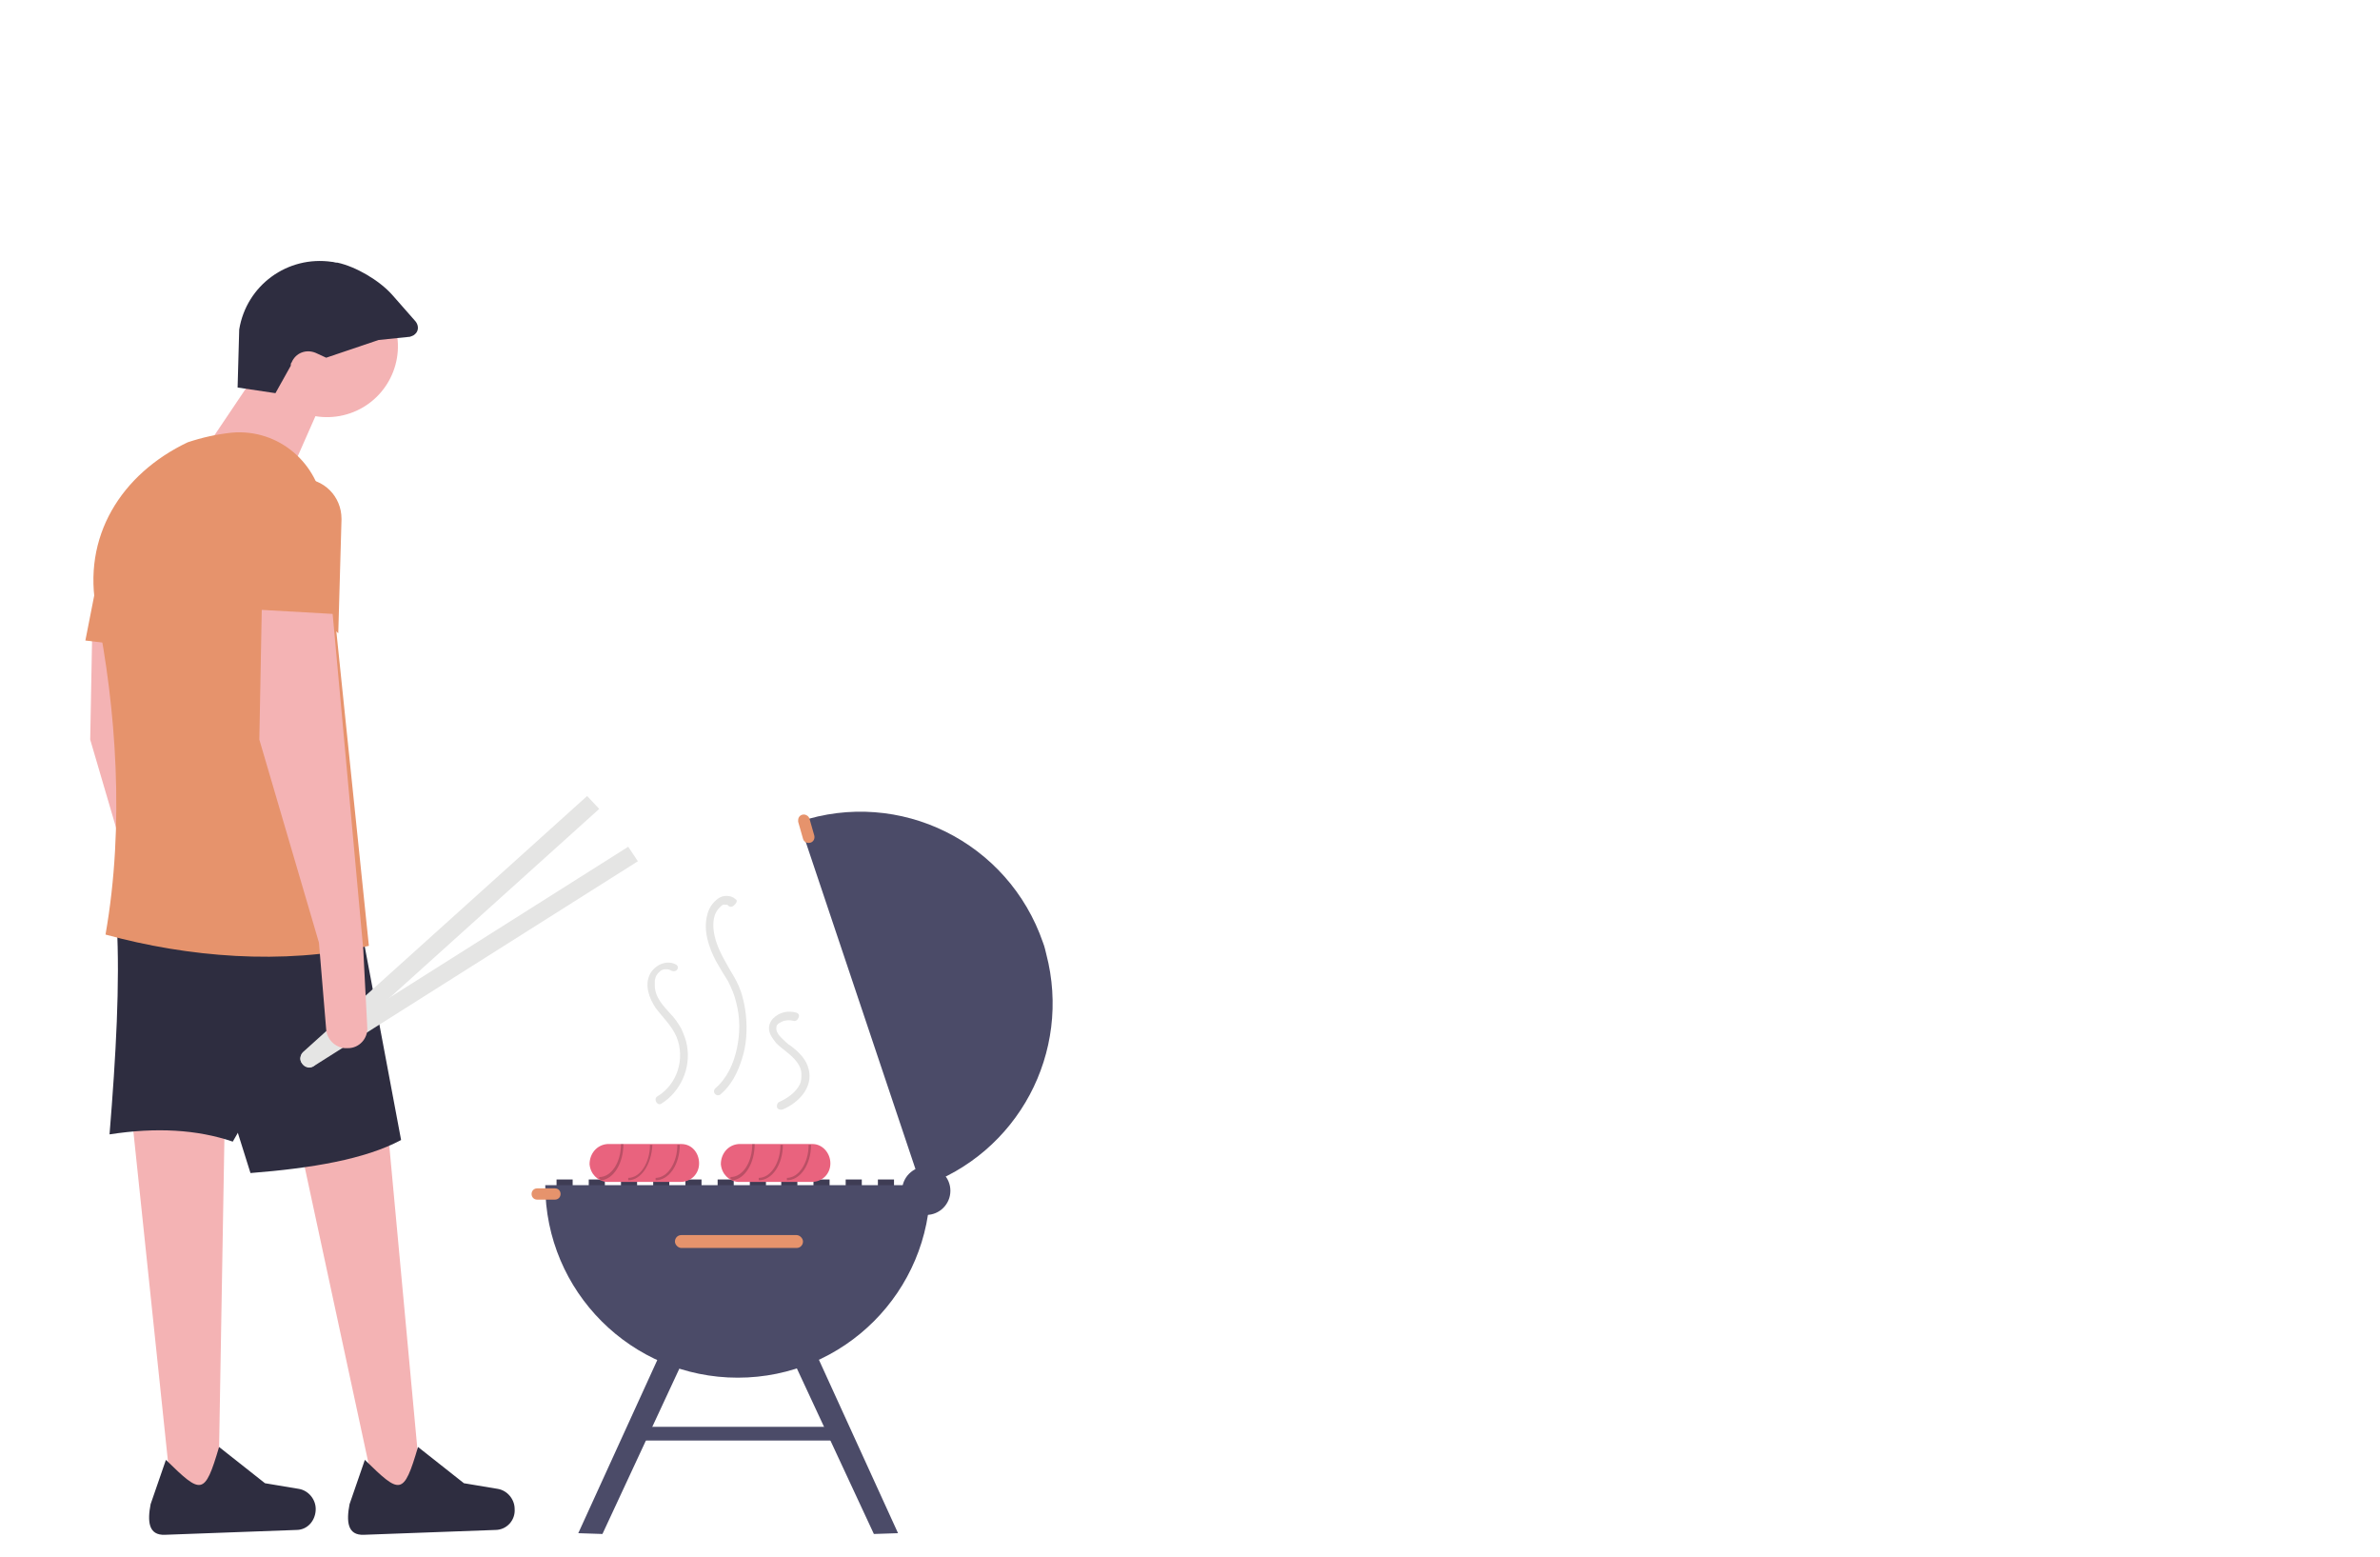 <?xml version="1.0" encoding="utf-8"?>
<!-- Generator: Adobe Illustrator 24.3.0, SVG Export Plug-In . SVG Version: 6.00 Build 0)  -->
<svg version="1.1" id="圖層_1" xmlns="http://www.w3.org/2000/svg" xmlns:xlink="http://www.w3.org/1999/xlink" x="0px" y="0px"
	 viewBox="0 0 295.5 193.3" style="enable-background:new 0 0 295.5 193.3;" xml:space="preserve">
<style type="text/css">
	.st0{fill:#3E3C54;}
	.st1{fill:#4B4B68;}
	.st2{fill:#E6936C;}
	.st3{fill:#E9637E;}
	.st4{opacity:0.2;fill:#040000;enable-background:new    ;}
	.st5{fill:#E5E5E4;}
	.st6{fill:#F4B3B4;}
	.st7{fill:#2E2D40;}
</style>
<g>
	<rect x="69.1" y="146.4" class="st0" width="2" height="1.2"/>
	<rect x="73.1" y="146.4" class="st0" width="2" height="1.2"/>
	<rect x="77.1" y="146.4" class="st0" width="2" height="1.2"/>
	<rect x="81.1" y="146.4" class="st0" width="2" height="1.2"/>
	<rect x="85.1" y="146.4" class="st0" width="2" height="1.2"/>
	<rect x="89.1" y="146.4" class="st0" width="2" height="1.2"/>
	<rect x="93.1" y="146.4" class="st0" width="2" height="1.2"/>
	<rect x="97" y="146.4" class="st0" width="2" height="1.2"/>
	<rect x="101" y="146.4" class="st0" width="2" height="1.2"/>
	<rect x="105" y="146.4" class="st0" width="2" height="1.2"/>
	<rect x="109" y="146.4" class="st0" width="2" height="1.2"/>
	<path class="st1" d="M115.5,147.1c0,13.2-10.7,23.9-23.9,23.9s-23.9-10.7-23.9-23.9H115.5z"/>
	<path class="st1" d="M114.4,147.3L99.2,102c12.5-4.2,26,2.5,30.3,15l0,0c0.2,0.5,0.3,1,0.4,1.4
		C133.1,130.6,126.4,143.2,114.4,147.3z"/>
	<circle class="st1" cx="115" cy="147.8" r="3"/>
	<path class="st2" d="M84.6,153.3c-0.5,0-0.8,0.4-0.8,0.8s0.4,0.8,0.8,0.8h14.3c0.5,0,0.8-0.4,0.8-0.8s-0.4-0.8-0.8-0.8H84.6z"/>
	<polygon class="st1" points="111.5,190.3 108.5,190.4 97.8,167.4 100.5,166.2 	"/>
	<polygon class="st1" points="71.8,190.3 74.8,190.4 85.5,167.4 82.8,166.2 	"/>
	<rect x="79.4" y="177.1" class="st1" width="24.6" height="1.7"/>
	<path class="st2" d="M99.8,101.1c-0.4,0-0.7,0.3-0.7,0.7c0,0.1,0,0.1,0,0.2l0.6,2.1c0.1,0.4,0.5,0.6,0.9,0.5s0.6-0.5,0.5-0.9
		l-0.6-2.1C100.4,101.3,100.1,101.1,99.8,101.1z"/>
	<path class="st2" d="M66.7,147.5c-0.4,0-0.7,0.3-0.7,0.7s0.3,0.7,0.7,0.7h2.2c0.4,0,0.7-0.3,0.7-0.7s-0.3-0.7-0.7-0.7H66.7z"/>
	<path class="st3" d="M84.6,142h-9c-0.1,0-0.1,0-0.2,0c-1.3,0.1-2.2,1.2-2.2,2.5c0.1,1.2,1,2.1,2.1,2.2c0.1,0,0.1,0,0.2,0h9
		c1.3,0,2.3-1,2.3-2.3S85.9,142,84.6,142L84.6,142z"/>
	<path class="st4" d="M74.7,146.5c1.5-0.2,2.7-2.1,2.7-4.5h-0.3c0,2.3-1.2,4.1-2.7,4.1v0.2L74.7,146.5z"/>
	<path class="st4" d="M78,146.5v-0.3c1.5,0,2.7-1.9,2.7-4.1H81C80.9,144.5,79.6,146.5,78,146.5z"/>
	<path class="st4" d="M81.4,146.5v-0.3c1.5,0,2.7-1.9,2.7-4.1h0.3C84.4,144.5,83.1,146.5,81.4,146.5z"/>
	<path class="st3" d="M100.9,142h-9c-0.1,0-0.1,0-0.2,0c-1.3,0.1-2.2,1.2-2.2,2.5c0.1,1.2,1,2.1,2.1,2.2c0.1,0,0.1,0,0.2,0h9
		c1.3,0,2.3-1,2.3-2.3S102.1,142,100.9,142L100.9,142L100.9,142z"/>
	<path class="st4" d="M91,146.5c1.5-0.2,2.7-2.1,2.7-4.5h-0.3c0,2.3-1.2,4.1-2.7,4.1v0.2L91,146.5z"/>
	<path class="st4" d="M94.2,146.5v-0.3c1.5,0,2.7-1.9,2.7-4.1h0.3C97.2,144.5,95.9,146.5,94.2,146.5z"/>
	<path class="st4" d="M97.7,146.5v-0.3c1.5,0,2.7-1.9,2.7-4.1h0.3C100.7,144.5,99.4,146.5,97.7,146.5z"/>
	<path class="st5" d="M83.9,119.7c-1.2-0.6-2.6,0.1-3.2,1.2c-0.7,1.4-0.1,3,0.7,4.2c0.9,1.2,2,2.2,2.6,3.6c1.1,2.7,0.1,5.9-2.4,7.4
		c-0.5,0.3,0,1.2,0.5,0.9c2.4-1.5,3.7-4.4,3.2-7.2c-0.1-0.7-0.4-1.4-0.7-2.1c-0.4-0.7-0.8-1.3-1.3-1.8c-0.9-1-2-2.1-2-3.6
		c0-0.2,0-0.4,0-0.6c0-0.1,0.1-0.3,0.1-0.4c0.1-0.3,0.3-0.5,0.5-0.7s0.5-0.3,0.7-0.3s0.4,0,0.6,0.1C84,120.9,84.5,120,83.9,119.7
		L83.9,119.7z"/>
	<path class="st5" d="M98.9,125.7c-1-0.3-2.1-0.1-2.9,0.7c-0.4,0.4-0.6,1-0.5,1.5c0.1,0.6,0.5,1.1,0.9,1.6c0.8,0.8,1.9,1.4,2.6,2.4
		c0.3,0.4,0.5,0.9,0.5,1.4s0,0.9-0.2,1.3c-0.5,1-1.5,1.7-2.6,2.2c-0.2,0.1-0.3,0.5-0.2,0.7s0.4,0.3,0.7,0.2c1.9-0.8,3.8-2.7,3.2-5
		c-0.3-1.2-1.1-2-2.1-2.8c-0.5-0.3-0.9-0.7-1.3-1.1c-0.3-0.3-0.7-0.8-0.6-1.3c0-0.2,0.1-0.3,0.2-0.4c0.1-0.1,0.3-0.2,0.5-0.3
		c0.4-0.2,1-0.2,1.4-0.1c0.3,0.1,0.5-0.1,0.6-0.3C99.3,126.1,99.2,125.8,98.9,125.7L98.9,125.7z"/>
	<path class="st5" d="M91.3,111.6c-0.3-0.3-0.7-0.4-1.1-0.4c-0.4,0-0.7,0.1-1,0.3c-0.7,0.5-1.2,1.2-1.4,2.1c-0.5,1.9,0.2,4,1.1,5.7
		c0.5,0.9,1,1.7,1.5,2.5c0.4,0.8,0.8,1.7,1,2.6c0.5,1.9,0.5,3.8,0.1,5.7c-0.4,1.9-1.2,3.7-2.7,5c-0.2,0.2-0.2,0.5,0,0.7
		s0.5,0.2,0.7,0c1.3-1.1,2.1-2.7,2.6-4.3c0.6-1.8,0.7-3.7,0.5-5.6c-0.1-0.9-0.3-1.9-0.6-2.8s-0.8-1.8-1.3-2.6
		c-0.9-1.6-1.9-3.2-2.1-5.1c-0.1-0.9,0-1.9,0.6-2.6l0,0l0.1-0.1c0.1-0.1,0.1-0.1,0.2-0.2c0,0-0.1,0,0,0l0.1-0.1c0,0,0.1,0,0.1-0.1
		c0,0,0,0,0.1,0l0,0c0,0,0.2-0.1,0.1,0H90h0.1c-0.1,0,0.1,0,0.1,0h0.1c-0.1,0,0.2,0.1,0.1,0.1c0.2,0.2,0.5,0.2,0.7,0
		C91.5,112.1,91.6,111.7,91.3,111.6L91.3,111.6z"/>
	<polygon class="st6" points="52.3,185 46.8,186.5 36.7,139.6 48,138.6 	"/>
	<polygon class="st6" points="27.1,185.7 21.4,186.6 16.4,138.9 27.9,139.1 	"/>
	<path class="st6" d="M24.1,117.8l0.5,9.7c0.1,1.4-1,2.6-2.4,2.6c-0.1,0-0.2,0-0.4,0l0,0c-1.2-0.1-2.2-1.1-2.3-2.3L18.6,117
		l-7.4-25.2l0.3-16.1l8.8,0.5L24.1,117.8z"/>
	<path class="st7" d="M28.9,141.7c-4.4-1.5-9.5-1.8-15.3-0.9c0.8-9.8,1.3-18.8,0.9-26.1h30L28.9,141.7z"/>
	<path class="st7" d="M49.8,141.5c-4.5,2.4-11.1,3.5-18.7,4.1l-9.5-30.2l23.2-0.5L49.8,141.5z"/>
	<path class="st7" d="M61.5,189.9l-16.3,0.6c-2.1,0.1-2.2-1.7-1.8-3.8l1.9-5.5c4.4,4.3,4.8,4.5,6.6-1.6l5.7,4.5l4.2,0.7
		c1.2,0.2,2.1,1.3,2.1,2.5l0,0C64,188.7,62.9,189.9,61.5,189.9z"/>
	<path class="st7" d="M36.8,189.9l-16.3,0.6c-2.1,0.1-2.2-1.7-1.8-3.8l1.9-5.5c4.4,4.3,4.8,4.5,6.6-1.6l5.7,4.5l4.2,0.7
		c1.2,0.2,2.1,1.3,2.1,2.5l0,0C39.2,188.7,38.2,189.9,36.8,189.9z"/>
	<ellipse transform="matrix(0.973 -0.23 0.23 0.973 -8.787 10.476)" class="st6" cx="40.6" cy="43" rx="8.8" ry="8.8"/>
	<polygon class="st6" points="36.1,58.6 25.7,55.4 32.7,45 40.6,48.4 	"/>
	<path class="st2" d="M45.8,117.4c-10.7,2.4-22.5,1.4-32.7-1.4c2.4-13.6,1.3-28.2-1.1-40.1c-1.9-9.3,3.1-17.1,11.3-21
		c1.8-0.6,3.6-1,5.5-1.2c5.8-0.5,10.8,3.8,11.4,9.6L45.8,117.4z"/>
	<polygon class="st2" points="18.1,80.4 10.6,79.5 12.9,67.8 18.1,67.8 	"/>
	<path class="st7" d="M40.5,44.4l-1.3-0.6c-1.2-0.5-2.5,0-3,1.2c-0.1,0.1-0.1,0.2-0.1,0.4l0,0l-1.9,3.4l-4.7-0.7l0.2-7.2
		c0.9-5.5,6-9.2,11.5-8.4c0.2,0,0.4,0.1,0.6,0.1h0.1c2.3,0.5,5.2,2.2,6.8,4l2.9,3.3c0.4,0.5,0.4,1.2-0.1,1.6
		c-0.2,0.2-0.4,0.2-0.6,0.3L47,42.2L40.5,44.4z"/>
	<path class="st2" d="M42,78.6c-2.7-2.6-6.2-2.7-10.1-1.6V64.9c0-3,2.4-5.5,5.5-5.5l0,0c2.8,0,5,2.2,5,5v0.1L42,78.6z"/>
	<path class="st5" d="M37.5,132L37.5,132c0.3,0.5,1,0.7,1.5,0.3l40.2-25.4l-1.2-1.8l-40.2,25.4C37.3,130.9,37.1,131.5,37.5,132z"/>
	<path class="st5" d="M37.6,132.1L37.6,132.1c0.4,0.4,1.1,0.5,1.5,0.1l35.3-31.8l-1.5-1.6l-35.3,31.8
		C37.2,131,37.2,131.7,37.6,132.1z"/>
	<path class="st6" d="M45.1,117.8l0.5,9.7c0.1,1.4-1,2.6-2.4,2.6c-0.1,0-0.2,0-0.4,0l0,0c-1.2-0.1-2.2-1.1-2.3-2.3L39.6,117
		l-7.4-25.2l0.3-16.1l8.8,0.5L45.1,117.8z"/>
</g>
</svg>
